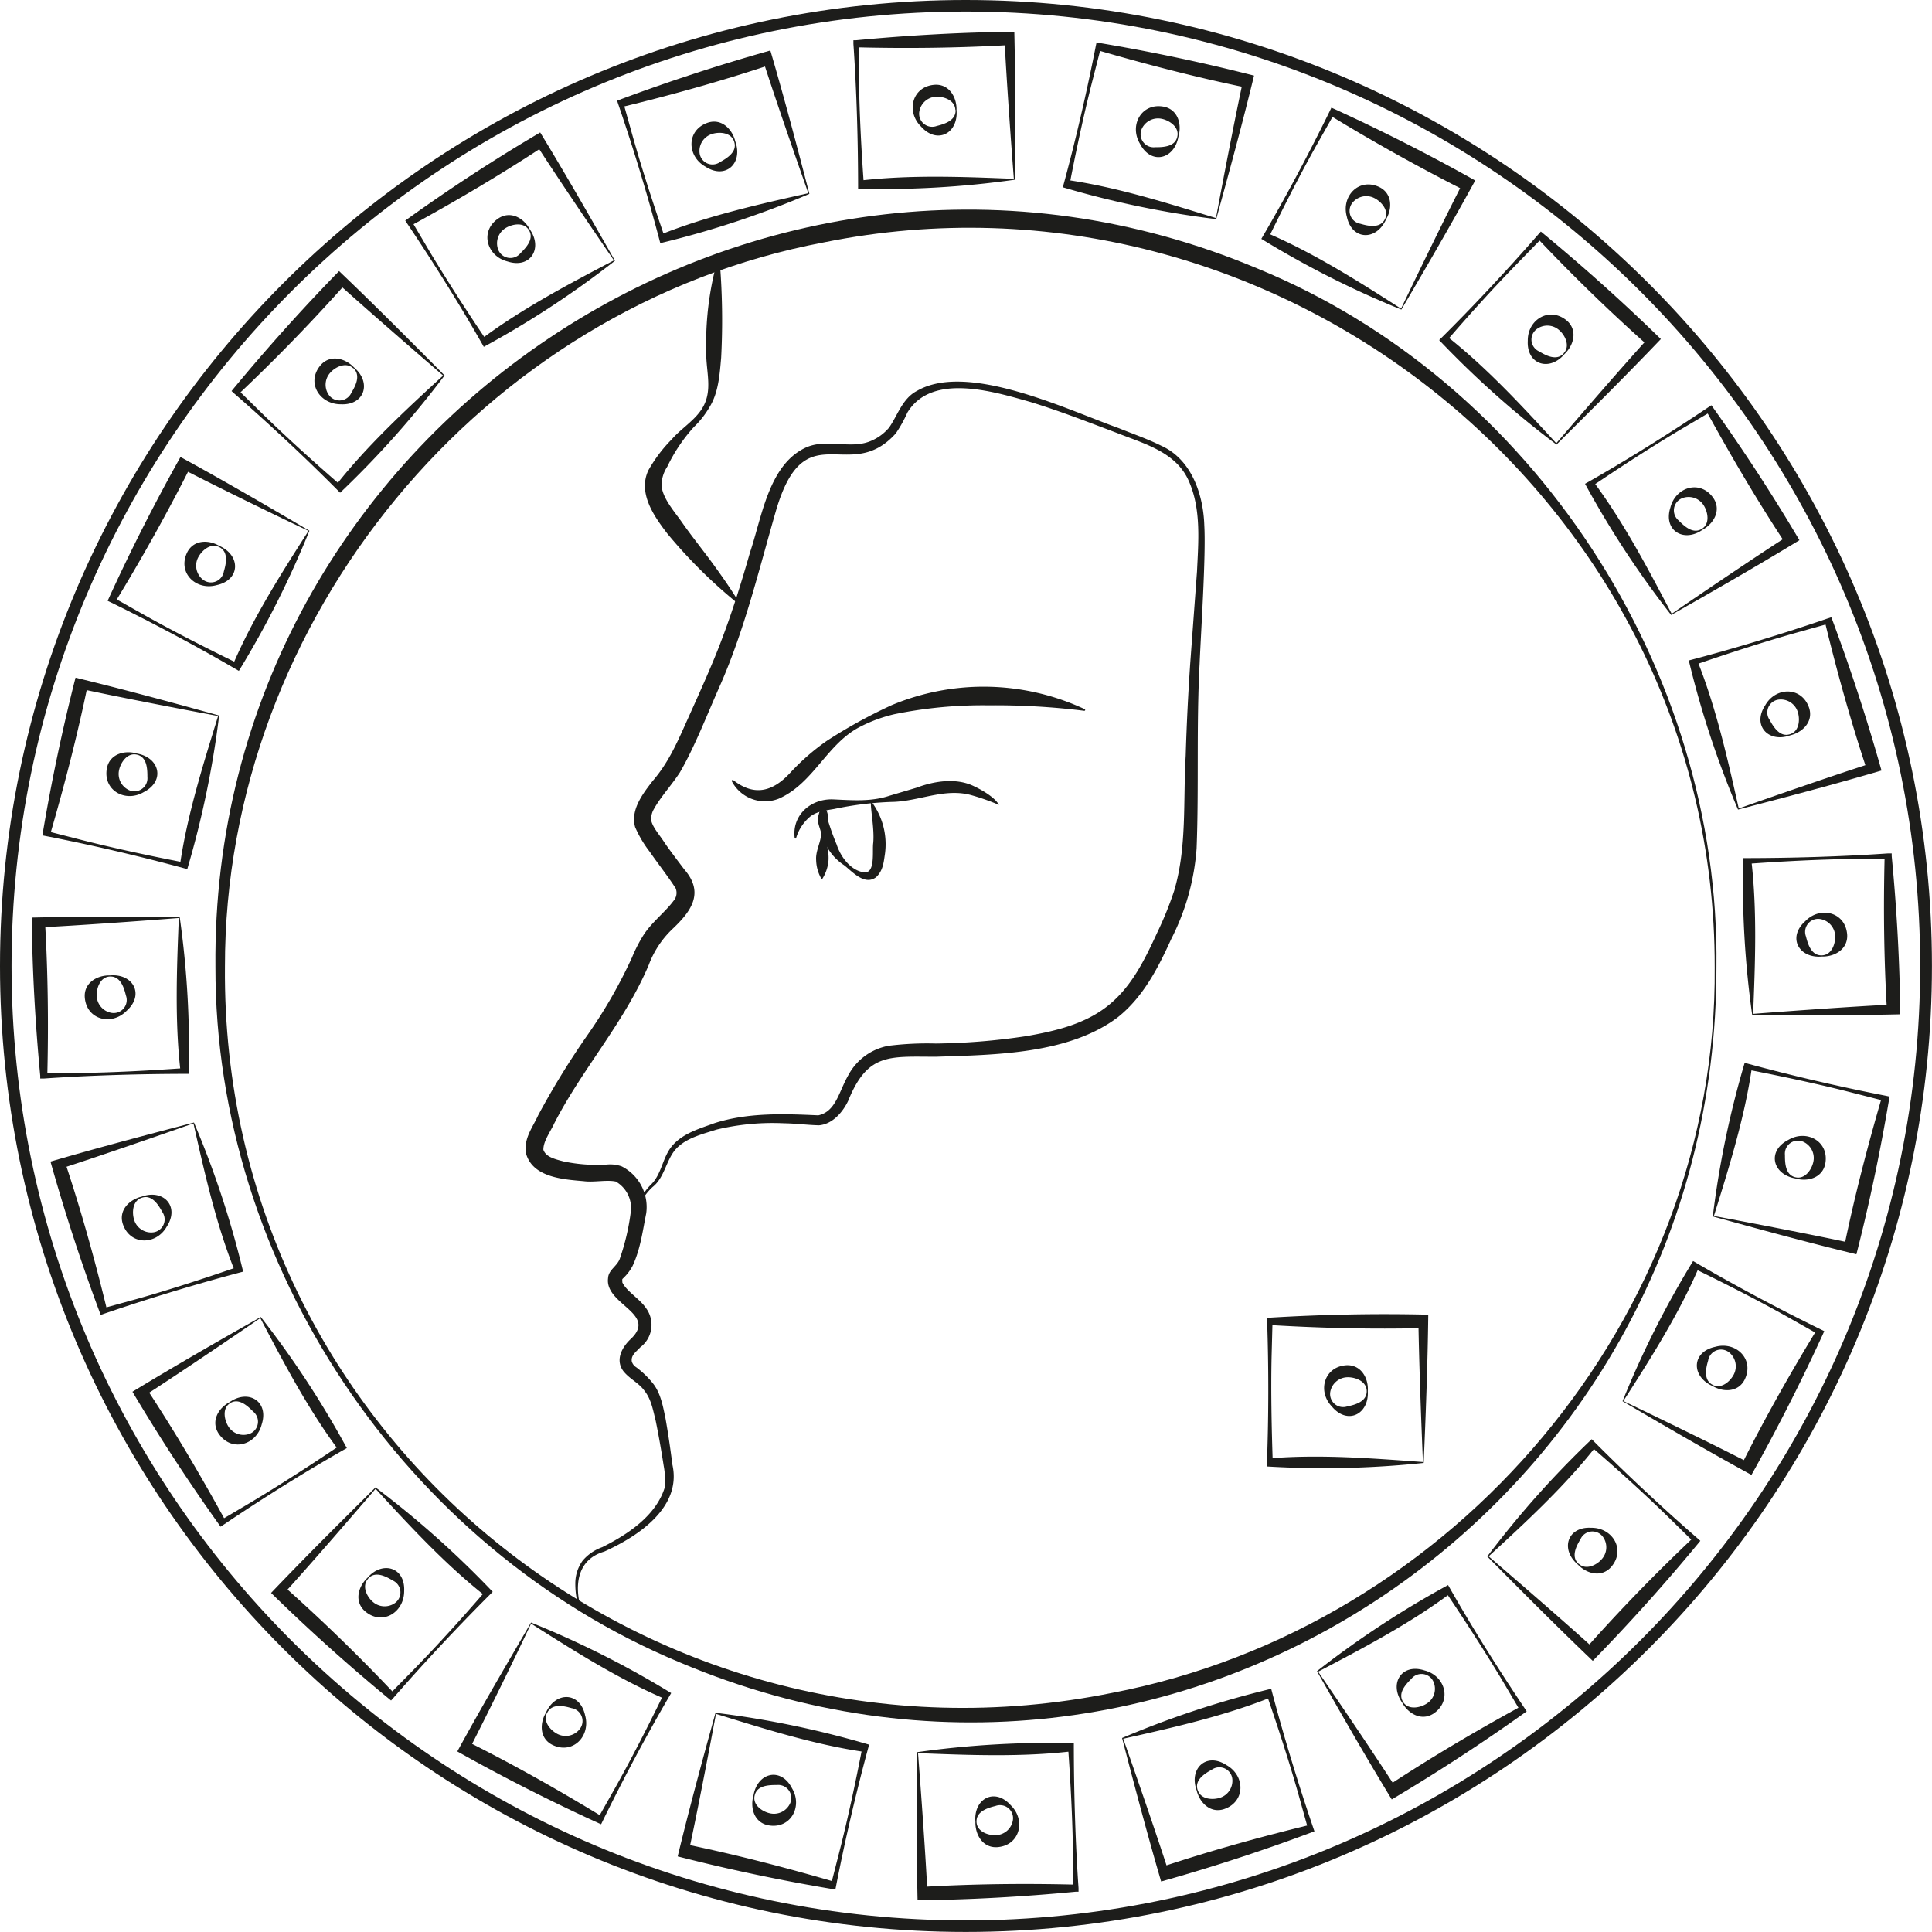 <svg id="Layer_1" data-name="Layer 1" xmlns="http://www.w3.org/2000/svg" viewBox="0 0 333.33 333.33"><defs><style>.cls-1{fill:#1d1d1b;}</style></defs><path class="cls-1" d="M168.67,314.94c-.36-4,3.31-6,6.1-2.87,2.66,2.59,1.57,7-2.41,7.23-2.49.1-3.75-2.23-3.69-4.36Zm.19,0c.07,1.72,2.09,2.37,3.43,2.28a3.07,3.07,0,0,0,2.83-2.5,2.25,2.25,0,0,0-3-2.53c-1.36.33-3.33.95-3.26,2.75Z" transform="translate(-0.38 -0.6)"/><path class="cls-1" d="M158.65,302.9a163.84,163.84,0,0,1,27-1.54c0,8.14.25,16.91.81,25l0,.62-.48,0c-9.08.87-18.17,1.38-27.29,1.48-.19-8.51-.17-17.28-.1-25.63Zm.12.17c.54,7,1.29,17.34,1.63,24.23l-.88-1.15c8.82-.52,17.64-.61,26.48-.39l-.44.66-.06-6.09c-.07-5.87-.42-12.37-.84-18.25l.53.69c-8.63,1-17.7.65-26.42.3Z" transform="translate(-0.38 -0.6)"/><path class="cls-1" d="M130.39,310.33c.68-3.92,4.74-4.91,6.64-1.19,1.9,3.19-.3,7.16-4.2,6.36-2.43-.55-3.05-3.13-2.44-5.17Zm.19.05c-.39,1.68,1.4,2.83,2.72,3.09a3.07,3.07,0,0,0,3.38-1.69,2.25,2.25,0,0,0-2.25-3.21c-1.39,0-3.45.05-3.85,1.81Z" transform="translate(-0.38 -0.6)"/><path class="cls-1" d="M123.83,296.11a163.25,163.25,0,0,1,26.5,5.5c-2.15,7.85-4.14,16.4-5.7,24.39l-.12.6-.47-.07q-13.5-2.26-26.74-5.64c2-8.27,4.3-16.74,6.53-24.78Zm.08.19c-1.3,6.94-3.25,17.08-4.71,23.83l-.54-1.34c8.64,1.78,17.19,4,25.67,6.47l-.59.53,1.51-5.9c1.45-5.69,2.8-12.05,3.92-17.85l.33.82c-8.61-1.25-17.27-4-25.59-6.56Z" transform="translate(-0.38 -0.6)"/><path class="cls-1" d="M94.61,296c1.67-3.61,5.85-3.52,6.72.56,1,3.58-2.14,6.84-5.7,5.06-2.21-1.15-2.14-3.81-1-5.62Zm.17.09c-.81,1.53.62,3.1,1.83,3.7a3.08,3.08,0,0,0,3.7-.76A2.25,2.25,0,0,0,99,295.31c-1.33-.39-3.35-.84-4.19.75Z" transform="translate(-0.38 -0.6)"/><path class="cls-1" d="M92,280.54a162.84,162.84,0,0,1,24.18,12.17c-4.11,7-8.24,14.76-11.82,22.08l-.27.55-.44-.19q-12.45-5.68-24.37-12.37c4.08-7.47,8.49-15,12.72-22.24Zm0,.2c-3,6.36-7.56,15.66-10.71,21.8l-.19-1.43c7.9,3.95,15.59,8.29,23.13,12.89l-.71.36,3-5.31c2.87-5.12,5.82-10.92,8.4-16.22l.11.86c-8-3.43-15.65-8.29-23-12.95Z" transform="translate(-0.38 -0.6)"/><path class="cls-1" d="M63.76,272.84c2.55-3,6.56-1.89,6.35,2.28,0,3.72-3.84,6.05-6.82,3.41-1.83-1.69-1.08-4.23.47-5.69Zm.14.13c-1.17,1.27-.2,3.15.81,4a3.07,3.07,0,0,0,3.77.23,2.25,2.25,0,0,0-.33-3.91c-1.19-.72-3-1.68-4.25-.36Z" transform="translate(-0.38 -0.6)"/><path class="cls-1" d="M65.19,257.24a164.42,164.42,0,0,1,20.2,18C79.6,281,73.61,287.39,68.27,293.53l-.42.46-.37-.3Q56.94,285,47.15,275.43c5.87-6.16,12.09-12.34,18-18.19Zm0,.21c-4.59,5.35-11.35,13.17-16,18.28l.19-1.43c6.6,5.86,12.91,12,19,18.44l-.78.16,4.27-4.35c4.09-4.2,8.44-9,12.31-13.5l-.12.87c-6.83-5.39-13-12.06-18.89-18.47Z" transform="translate(-0.38 -0.6)"/><path class="cls-1" d="M40,242.51c3.25-2.29,6.82-.12,5.53,3.85-.91,3.6-5.27,4.85-7.46,1.53-1.34-2.11,0-4.37,1.93-5.38Zm.1.17c-1.47.91-1,3-.27,4.11A3.07,3.07,0,0,0,43.38,248a2.24,2.24,0,0,0,.68-3.86c-1-1-2.48-2.4-4-1.44Z" transform="translate(-0.38 -0.6)"/><path class="cls-1" d="M45.37,227.82a162.94,162.94,0,0,1,14.85,22.62c-7.07,4-14.52,8.67-21.27,13.22l-.52.34-.27-.39q-7.95-11.15-14.93-22.89c7.28-4.43,14.88-8.79,22.14-12.9Zm-.08.19c-5.82,4-14.37,9.78-20.17,13.52l.56-1.33c4.85,7.37,9.35,15,13.58,22.73l-.8-.05,5.25-3.1c5-3,10.5-6.55,15.38-9.85l-.33.81c-5.21-7-9.42-15-13.47-22.73Z" transform="translate(-0.38 -0.6)"/><path class="cls-1" d="M24.81,207.06c3.74-1.37,6.62,1.65,4.35,5.15-1.81,3.24-6.35,3.32-7.6-.46-.75-2.38,1.18-4.2,3.25-4.69Zm.06.18c-1.66.51-1.76,2.63-1.32,3.91a3.07,3.07,0,0,0,3.15,2.08,2.25,2.25,0,0,0,1.66-3.56c-.66-1.22-1.78-3-3.49-2.43Z" transform="translate(-0.38 -0.6)"/><path class="cls-1" d="M33.84,194.26A162.51,162.51,0,0,1,42.33,220c-7.87,2.07-16.27,4.62-24,7.26l-.58.2-.17-.45q-4.78-12.81-8.49-26c8.17-2.39,16.65-4.63,24.72-6.73Zm-.12.17c-6.66,2.34-16.42,5.72-23,7.84l.88-1.15c2.79,8.38,5.16,16.89,7.24,25.47l-.76-.25L24,224.71c5.65-1.59,11.84-3.61,17.42-5.54l-.54.7c-3.22-8.08-5.21-16.93-7.12-25.44Z" transform="translate(-0.38 -0.6)"/><path class="cls-1" d="M19.35,168.89c4-.36,6,3.31,2.88,6.1-2.59,2.66-7,1.57-7.23-2.41-.11-2.49,2.23-3.75,4.35-3.69Zm0,.19c-1.72.07-2.37,2.09-2.28,3.43a3.07,3.07,0,0,0,2.5,2.83,2.25,2.25,0,0,0,2.53-3c-.33-1.36-.95-3.33-2.75-3.26Z" transform="translate(-0.38 -0.6)"/><path class="cls-1" d="M31.39,158.87a162.76,162.76,0,0,1,1.55,27c-8.14,0-16.91.25-25,.81l-.62,0,0-.48c-.86-9.08-1.37-18.17-1.47-27.29,8.51-.19,17.28-.17,25.62-.1Zm-.16.12c-7,.54-17.34,1.29-24.23,1.63l1.15-.88c.51,8.82.61,17.64.39,26.48l-.66-.44,6.09-.06c5.87-.07,12.37-.42,18.25-.84l-.7.53c-1-8.63-.64-17.7-.29-26.42Z" transform="translate(-0.38 -0.6)"/><path class="cls-1" d="M24,130.61c3.93.68,4.92,4.74,1.2,6.64-3.19,1.9-7.16-.3-6.36-4.2.54-2.43,3.13-3.05,5.16-2.44Zm0,.19c-1.68-.39-2.83,1.4-3.09,2.72a3.07,3.07,0,0,0,1.68,3.38,2.25,2.25,0,0,0,3.22-2.25c0-1.39-.06-3.45-1.81-3.85Z" transform="translate(-0.38 -0.6)"/><path class="cls-1" d="M38.19,124.05a163.25,163.25,0,0,1-5.5,26.5c-7.85-2.15-16.4-4.14-24.39-5.7l-.61-.12.08-.47q2.27-13.5,5.64-26.74c8.27,2,16.73,4.3,24.78,6.53Zm-.19.08c-6.94-1.3-17.09-3.25-23.83-4.71l1.33-.54c-1.78,8.64-4,17.19-6.46,25.67L8.51,144l5.9,1.51c5.68,1.45,12.05,2.8,17.84,3.92l-.81.33c1.25-8.61,4-17.27,6.56-25.59Z" transform="translate(-0.38 -0.6)"/><path class="cls-1" d="M38.33,94.83c3.61,1.67,3.51,5.85-.57,6.72-3.57,1-6.84-2.14-5.06-5.7,1.16-2.21,3.82-2.14,5.63-1Zm-.1.17c-1.52-.81-3.09.62-3.69,1.83a3.07,3.07,0,0,0,.76,3.7A2.25,2.25,0,0,0,39,99.19c.39-1.33.84-3.35-.76-4.19Z" transform="translate(-0.38 -0.6)"/><path class="cls-1" d="M53.76,92.17a163.81,163.81,0,0,1-12.17,24.18c-7-4.11-14.77-8.24-22.08-11.82l-.56-.27.2-.44q5.69-12.45,12.37-24.37C39,83.53,46.57,87.94,53.76,92.17Zm-.2,0c-6.36-3-15.66-7.56-21.8-10.71l1.43-.19c-4,7.9-8.29,15.59-12.89,23.13l-.36-.71,5.31,3c5.11,2.87,10.92,5.82,16.22,8.4l-.87.11c3.44-8,8.29-15.65,13-23Z" transform="translate(-0.38 -0.6)"/><path class="cls-1" d="M61.46,64c3.05,2.55,1.88,6.56-2.29,6.35-3.71,0-6.05-3.84-3.41-6.82,1.69-1.83,4.24-1.08,5.7.47Zm-.14.14c-1.26-1.17-3.15-.2-4,.81a3.07,3.07,0,0,0-.22,3.77A2.25,2.25,0,0,0,61,68.37c.72-1.19,1.67-3,.35-4.25Z" transform="translate(-0.38 -0.6)"/><path class="cls-1" d="M77.06,65.41a163.68,163.68,0,0,1-18,20.2c-5.72-5.79-12.13-11.78-18.27-17.12l-.46-.42.3-.37q8.72-10.55,18.25-20.33c6.16,5.87,12.34,12.09,18.2,18Zm-.21,0C71.5,60.79,63.68,54,58.57,49.4l1.43.19c-5.87,6.6-12,12.91-18.44,19l-.16-.78,4.35,4.27c4.2,4.09,9,8.44,13.5,12.31l-.87-.12c5.38-6.83,12.06-13,18.47-18.89Z" transform="translate(-0.38 -0.6)"/><path class="cls-1" d="M91.79,40.18c2.28,3.25.12,6.82-3.85,5.53-3.6-.91-4.86-5.27-1.53-7.46,2.1-1.34,4.37,0,5.38,1.93Zm-.17.1c-.92-1.47-3-1-4.11-.27a3.08,3.08,0,0,0-1.2,3.59,2.25,2.25,0,0,0,3.87.68c1-1,2.4-2.48,1.44-4Z" transform="translate(-0.38 -0.6)"/><path class="cls-1" d="M106.48,45.59A162.45,162.45,0,0,1,83.85,60.44c-4-7.07-8.67-14.51-13.21-21.27l-.34-.52.38-.27q11.14-8,22.9-14.93c4.43,7.28,8.79,14.88,12.9,22.14Zm-.19-.08c-4-5.82-9.78-14.37-13.52-20.17l1.33.56c-7.37,4.85-15,9.35-22.73,13.58l0-.8,3.1,5.25c3,5,6.54,10.5,9.85,15.38L83.56,59c7-5.21,15-9.42,22.73-13.47Z" transform="translate(-0.38 -0.6)"/><path class="cls-1" d="M127.24,25c1.37,3.74-1.65,6.62-5.15,4.35-3.24-1.81-3.32-6.35.45-7.6,2.38-.75,4.21,1.18,4.7,3.25Zm-.19.06c-.5-1.66-2.62-1.76-3.9-1.32a3.06,3.06,0,0,0-2.08,3.15,2.24,2.24,0,0,0,3.55,1.66c1.22-.66,3-1.78,2.43-3.49Z" transform="translate(-0.38 -0.6)"/><path class="cls-1" d="M140,34.06a161.84,161.84,0,0,1-25.7,8.49c-2.06-7.87-4.61-16.26-7.26-24l-.19-.58.44-.17q12.83-4.78,26-8.49c2.4,8.17,4.64,16.65,6.73,24.72Zm-.16-.12c-2.34-6.66-5.73-16.42-7.84-23l1.14.88c-8.38,2.79-16.88,5.16-25.47,7.24l.25-.75,1.64,5.86c1.59,5.65,3.61,11.84,5.53,17.42l-.69-.54c8.08-3.22,16.93-5.21,25.44-7.12Z" transform="translate(-0.38 -0.6)"/><path class="cls-1" d="M165.41,19.57c.35,4-3.31,6-6.1,2.88-2.67-2.59-1.57-7,2.4-7.23,2.5-.11,3.76,2.23,3.7,4.35Zm-.2,0c-.06-1.72-2.08-2.37-3.42-2.28A3.07,3.07,0,0,0,159,19.8a2.25,2.25,0,0,0,3,2.53c1.35-.33,3.32-.95,3.25-2.75Z" transform="translate(-0.38 -0.6)"/><path class="cls-1" d="M175.43,31.61a162.76,162.76,0,0,1-27,1.55c0-8.14-.25-16.91-.81-25l0-.62.47,0c9.08-.86,18.18-1.37,27.29-1.47.2,8.51.18,17.28.11,25.62Zm-.13-.16c-.54-7-1.28-17.34-1.62-24.23l.87,1.15c-8.81.51-17.64.61-26.47.39l.44-.66.06,6.09c.07,5.87.42,12.37.84,18.25l-.54-.7c8.64-1,17.71-.64,26.42-.29Z" transform="translate(-0.38 -0.6)"/><path class="cls-1" d="M203.69,24.18c-.69,3.93-4.74,4.92-6.64,1.2-1.9-3.19.3-7.16,4.2-6.36,2.43.54,3.05,3.13,2.44,5.16Zm-.19,0c.39-1.68-1.4-2.83-2.72-3.09a3.07,3.07,0,0,0-3.38,1.68A2.25,2.25,0,0,0,199.65,26c1.39,0,3.45-.05,3.85-1.81Z" transform="translate(-0.38 -0.6)"/><path class="cls-1" d="M210.25,38.41a163,163,0,0,1-26.5-5.5c2.15-7.85,4.13-16.4,5.69-24.39l.13-.61L190,8q13.5,2.26,26.74,5.64c-2,8.27-4.31,16.73-6.53,24.78Zm-.08-.19c1.3-6.94,3.25-17.09,4.7-23.83l.55,1.33c-8.64-1.78-17.19-4-25.67-6.46l.59-.53-1.51,5.9c-1.45,5.68-2.8,12-3.92,17.84l-.33-.81c8.6,1.25,17.26,4,25.59,6.56Z" transform="translate(-0.38 -0.6)"/><path class="cls-1" d="M239.47,38.55c-1.68,3.61-5.85,3.52-6.72-.57-1-3.57,2.14-6.84,5.7-5.06,2.21,1.16,2.14,3.82,1,5.63Zm-.17-.1c.81-1.52-.62-3.09-1.83-3.69a3.07,3.07,0,0,0-3.7.76,2.25,2.25,0,0,0,1.34,3.69c1.33.39,3.35.84,4.19-.76Z" transform="translate(-0.38 -0.6)"/><path class="cls-1" d="M242.13,54A163.32,163.32,0,0,1,218,41.81c4.11-7,8.24-14.77,11.82-22.08l.27-.56.44.2q12.44,5.68,24.37,12.37c-4.09,7.47-8.49,15.05-12.72,22.24Zm0-.2c3.05-6.36,7.56-15.66,10.71-21.8l.18,1.43c-7.89-4-15.58-8.29-23.12-12.89l.71-.36-3,5.31c-2.88,5.12-5.82,10.92-8.4,16.22l-.12-.87c8,3.44,15.66,8.29,23,13Z" transform="translate(-0.38 -0.6)"/><path class="cls-1" d="M270.31,61.68c-2.55,3.05-6.56,1.88-6.34-2.29-.05-3.71,3.83-6,6.81-3.41,1.84,1.69,1.08,4.24-.47,5.7Zm-.14-.14c1.18-1.26.21-3.15-.81-4a3.06,3.06,0,0,0-3.76-.22,2.24,2.24,0,0,0,.33,3.91c1.19.72,3,1.68,4.24.35Z" transform="translate(-0.38 -0.6)"/><path class="cls-1" d="M268.89,77.28a163.77,163.77,0,0,1-20.21-18c5.79-5.72,11.78-12.13,17.13-18.27l.41-.46.37.3q10.56,8.72,20.34,18.25c-5.88,6.16-12.1,12.34-18,18.2Zm0-.21c4.6-5.35,11.36-13.17,16-18.28l-.19,1.43c-6.6-5.87-12.91-12-19-18.44l.78-.16L262.22,46c-4.1,4.2-8.45,9-12.31,13.5l.12-.87c6.82,5.38,13,12.06,18.88,18.47Z" transform="translate(-0.38 -0.6)"/><path class="cls-1" d="M294.12,92c-3.25,2.28-6.82.12-5.54-3.85.91-3.6,5.28-4.86,7.47-1.53,1.33,2.1-.06,4.37-1.93,5.38Zm-.1-.17c1.46-.92,1-3,.26-4.11a3.07,3.07,0,0,0-3.58-1.2A2.26,2.26,0,0,0,290,90.4c1,1,2.49,2.4,4,1.44Z" transform="translate(-0.38 -0.6)"/><path class="cls-1" d="M288.71,106.7a163.42,163.42,0,0,1-14.86-22.63c7.08-4,14.52-8.67,21.28-13.21l.51-.34.28.38Q303.85,82,310.84,93.8c-7.27,4.43-14.87,8.79-22.13,12.9Zm.07-.19c5.83-4,14.38-9.78,20.18-13.52l-.56,1.33c-4.85-7.37-9.35-15-13.58-22.73l.8,0-5.25,3.1c-5.05,3-10.5,6.54-15.39,9.85l.34-.81c5.2,7,9.41,15,13.46,22.73Z" transform="translate(-0.38 -0.6)"/><path class="cls-1" d="M309.27,127.46c-3.74,1.37-6.63-1.65-4.35-5.15,1.81-3.24,6.34-3.32,7.6.45.75,2.39-1.18,4.21-3.25,4.7Zm-.06-.19c1.65-.5,1.76-2.62,1.32-3.9a3.06,3.06,0,0,0-3.15-2.08,2.24,2.24,0,0,0-1.66,3.55c.66,1.22,1.78,3,3.49,2.43Z" transform="translate(-0.38 -0.6)"/><path class="cls-1" d="M300.23,140.25a162.82,162.82,0,0,1-8.48-25.7c7.87-2.06,16.26-4.61,24-7.26l.59-.19.17.44q4.78,12.83,8.49,26c-8.17,2.4-16.65,4.64-24.73,6.73Zm.13-.16c6.65-2.34,16.42-5.73,23-7.84l-.89,1.14c-2.78-8.38-5.15-16.88-7.23-25.47l.75.25-5.86,1.64c-5.65,1.59-11.84,3.61-17.42,5.53l.54-.69c3.22,8.08,5.21,16.93,7.12,25.44Z" transform="translate(-0.38 -0.6)"/><path class="cls-1" d="M314.72,165.63c-4,.35-6-3.31-2.87-6.1,2.59-2.67,7-1.57,7.23,2.4.1,2.5-2.23,3.76-4.36,3.7Zm0-.2c1.72-.06,2.37-2.08,2.28-3.42a3.07,3.07,0,0,0-2.5-2.83,2.24,2.24,0,0,0-2.53,3c.33,1.35.95,3.32,2.75,3.25Z" transform="translate(-0.38 -0.6)"/><path class="cls-1" d="M302.68,175.65a163.84,163.84,0,0,1-1.54-27c8.14,0,16.91-.25,25-.81l.62,0,0,.47c.87,9.08,1.38,18.18,1.48,27.29-8.51.2-17.28.18-25.63.11Zm.17-.13c7-.54,17.34-1.28,24.23-1.62l-1.15.87c-.52-8.81-.61-17.64-.39-26.47l.66.44-6.09.06c-5.87.07-12.37.42-18.25.84l.69-.54c1,8.64.65,17.71.3,26.42Z" transform="translate(-0.38 -0.6)"/><path class="cls-1" d="M310.11,203.91c-3.92-.69-4.91-4.74-1.19-6.64,3.19-1.9,7.16.3,6.36,4.2-.55,2.43-3.13,3.05-5.17,2.44Zm.05-.19c1.68.39,2.83-1.4,3.09-2.72a3.07,3.07,0,0,0-1.69-3.38,2.25,2.25,0,0,0-3.22,2.25c0,1.39.06,3.45,1.82,3.85Z" transform="translate(-0.38 -0.6)"/><path class="cls-1" d="M295.89,210.47a163,163,0,0,1,5.5-26.5c7.85,2.15,16.4,4.13,24.39,5.69l.6.13-.07.47c-1.52,9-3.38,17.91-5.64,26.74-8.28-2-16.74-4.31-24.78-6.53Zm.19-.08c6.93,1.3,17.08,3.25,23.83,4.7l-1.34.55c1.78-8.64,4-17.19,6.47-25.67l.53.59-5.9-1.51c-5.69-1.45-12.06-2.8-17.85-3.92l.81-.33c-1.24,8.6-3.95,17.26-6.55,25.59Z" transform="translate(-0.38 -0.6)"/><path class="cls-1" d="M295.75,239.69c-3.61-1.68-3.52-5.85.56-6.72,3.58-1,6.84,2.14,5.06,5.7-1.15,2.21-3.81,2.14-5.62,1Zm.09-.17c1.53.81,3.1-.62,3.7-1.83a3.08,3.08,0,0,0-.76-3.7,2.25,2.25,0,0,0-3.69,1.34c-.39,1.33-.84,3.35.75,4.19Z" transform="translate(-0.38 -0.6)"/><path class="cls-1" d="M280.32,242.35a162.36,162.36,0,0,1,12.17-24.18c7,4.11,14.76,8.24,22.08,11.82l.55.27-.19.44q-5.69,12.44-12.37,24.37c-7.47-4.09-15.05-8.49-22.24-12.72Zm.2,0c6.36,3.05,15.66,7.56,21.8,10.71l-1.43.18c3.95-7.89,8.29-15.58,12.89-23.12l.36.71-5.31-3c-5.12-2.88-10.92-5.82-16.22-8.4l.86-.12c-3.43,8-8.29,15.66-13,23Z" transform="translate(-0.38 -0.6)"/><path class="cls-1" d="M272.62,270.54c-3.05-2.56-1.89-6.57,2.28-6.35,3.72-.05,6.05,3.84,3.41,6.81-1.69,1.84-4.23,1.08-5.69-.46Zm.13-.15c1.27,1.18,3.15.21,4-.81a3.06,3.06,0,0,0,.23-3.76,2.24,2.24,0,0,0-3.91.33c-.72,1.19-1.68,3-.36,4.24Z" transform="translate(-0.38 -0.6)"/><path class="cls-1" d="M257,269.11a164.42,164.42,0,0,1,18-20.2c5.73,5.78,12.14,11.78,18.28,17.12l.46.41-.3.37q-8.72,10.56-18.26,20.34c-6.16-5.88-12.34-12.09-18.19-18Zm.21,0c5.35,4.6,13.17,11.36,18.28,16l-1.43-.19c5.86-6.6,12-12.91,18.44-19l.16.78-4.35-4.27c-4.2-4.1-9-8.45-13.5-12.31l.87.12c-5.39,6.83-12.06,13-18.47,18.88Z" transform="translate(-0.38 -0.6)"/><path class="cls-1" d="M242.29,294.34c-2.29-3.25-.12-6.82,3.85-5.54,3.6.91,4.85,5.28,1.53,7.47-2.11,1.33-4.37-.06-5.38-1.93Zm.17-.1c.91,1.46,3,1,4.11.26a3,3,0,0,0,1.19-3.58,2.25,2.25,0,0,0-3.86-.69c-1,1-2.4,2.49-1.44,4Z" transform="translate(-0.38 -0.6)"/><path class="cls-1" d="M227.6,288.93a163.92,163.92,0,0,1,22.62-14.86c4,7.08,8.67,14.52,13.22,21.28l.34.51-.39.28q-11.14,7.94-22.89,14.92c-4.43-7.27-8.79-14.87-12.9-22.13Zm.19.07c4,5.83,9.78,14.38,13.52,20.18l-1.33-.56c7.37-4.85,15-9.35,22.73-13.58l0,.8-3.1-5.25c-3-5-6.55-10.5-9.85-15.39l.81.34c-7,5.2-15,9.41-22.73,13.46Z" transform="translate(-0.38 -0.6)"/><path class="cls-1" d="M206.84,309.49c-1.37-3.74,1.65-6.63,5.15-4.35,3.24,1.81,3.32,6.34-.46,7.6-2.38.75-4.2-1.18-4.69-3.25Zm.18-.06c.51,1.65,2.63,1.76,3.91,1.32A3.08,3.08,0,0,0,213,307.6a2.25,2.25,0,0,0-3.56-1.66c-1.22.66-3,1.78-2.43,3.49Z" transform="translate(-0.38 -0.6)"/><path class="cls-1" d="M194,300.45a163.5,163.5,0,0,1,25.7-8.48c2.07,7.87,4.62,16.26,7.26,24l.2.59-.45.17q-12.81,4.79-26,8.49c-2.39-8.17-4.63-16.65-6.73-24.73Zm.17.13c2.34,6.65,5.72,16.42,7.84,23l-1.15-.89c8.38-2.78,16.89-5.15,25.47-7.23l-.25.75-1.63-5.86c-1.59-5.65-3.61-11.84-5.54-17.42l.7.54c-8.08,3.22-16.93,5.21-25.44,7.12Z" transform="translate(-0.38 -0.6)"/><path class="cls-1" d="M167,333.92C75.14,333.92.38,259.16.38,167.26S75.14.6,167,.6,333.7,75.36,333.7,167.26,258.94,333.92,167,333.92ZM167,2.59C76.24,2.59,2.37,76.46,2.37,167.26S76.24,331.93,167,331.93s164.67-73.87,164.67-164.67S257.84,2.59,167,2.59Z" transform="translate(-0.38 -0.6)"/><path class="cls-1" d="M296.52,167.42c.16,92.51-93.11,156.3-178.84,120-47.43-19.7-80.23-68.56-80.13-120C36.69,74.75,131.89,11.05,217.29,46.91c47.62,19.5,79.88,69.23,79.23,120.51Zm-.3,0c.14-80.2-75.49-140.83-153.71-125-58.9,11.11-103.4,65.05-103.32,125-.67,81.19,73.89,141.27,153.1,125.25,59-11.33,104.47-64.8,103.93-125.25Z" transform="translate(-0.38 -0.6)"/><path class="cls-1" d="M124.54,45.5a124.62,124.62,0,0,1,.26,16.84c-.25,2.82-.45,6-2,8.49a15.4,15.4,0,0,1-2.69,3.43,28.27,28.27,0,0,0-4.6,6.85,6,6,0,0,0-1,3.26c.22,2.29,2.24,4.48,3.6,6.44s3.57,4.75,5,6.69c1.66,2.27,3.29,4.57,4.76,7a.15.15,0,0,1-.22.19,86.24,86.24,0,0,1-12.11-12c-2.31-3-5.14-7-3.3-10.94a25,25,0,0,1,4-5.31c1.83-2.12,4.5-3.55,5.68-6.11s.45-5.23.32-8.06a33.48,33.48,0,0,1,0-4.25,53.42,53.42,0,0,1,1.95-12.61.15.15,0,0,1,.3,0Z" transform="translate(-0.38 -0.6)"/><path class="cls-1" d="M110.43,208.42a10.33,10.33,0,0,1,2.2-3.38c2-1.88,2-4.86,3.86-6.91s4.64-2.83,7.19-3.76c5.76-1.84,11.95-1.61,17.88-1.34,3.07-.66,3.54-4.1,5.22-7a9.87,9.87,0,0,1,6.91-5,53.87,53.87,0,0,1,8.12-.39,111.74,111.74,0,0,0,15.66-1.28c5-.87,10.1-2.06,14.11-5.28s6.26-7.81,8.45-12.56a60.69,60.69,0,0,0,2.92-7.2c2.24-7.53,1.54-15.49,2-23.34q.24-8,.78-15.92L206.9,99.2c.24-5.15.73-10.63-1.34-15.44-2.15-5.14-7.69-6.57-12.45-8.45-5-1.89-9.89-3.8-14.93-5.35-6.36-1.8-17.05-5.11-21.25,1.83a22.22,22.22,0,0,1-2,3.59c-8.07,9-15.71-3.85-20.71,13.47-2.94,10.18-5.42,20.63-9.77,30.38-2,4.5-4.26,10.33-6.76,14.62-1.42,2.2-3.32,4.21-4.51,6.37a3.27,3.27,0,0,0-.43,2c.27,1.15,1.4,2.41,2.17,3.59s2.72,3.73,3.52,4.79c3.63,4.16,1,7.42-2.13,10.37a16.48,16.48,0,0,0-4,6.11C108.11,177,100.84,185,96,194.43c-.64,1.41-1.9,3.06-1.87,4.55.44,1.25,2,1.61,3.47,2a27.82,27.82,0,0,0,7.53.54,5.93,5.93,0,0,1,2.52.32,7.87,7.87,0,0,1,4.22,8.11c-.62,3.07-1,6.18-2.35,9.06a8.19,8.19,0,0,1-1.71,2.21l-.06.07a1.35,1.35,0,0,0,0,.34c0,.07,0,.13,0,.22.72,1.55,3,2.82,4.1,4.46a4.85,4.85,0,0,1-1,6.74c-.75.81-1.61,1.36-1.47,2.42a1.7,1.7,0,0,0,.73,1,15.52,15.52,0,0,1,3,2.91c1.3,1.7,1.68,4,2.1,6,.47,2.67.84,5.25,1.18,7.92,1.65,7.38-5.94,12.38-11.77,15-4.4,1.27-5.15,5.38-4.13,9.36a.15.15,0,0,1-.12.18.16.16,0,0,1-.18-.1,13.67,13.67,0,0,1-.55-4,6.65,6.65,0,0,1,1.27-3.89,7.91,7.91,0,0,1,3.38-2.32c4.4-2.2,9.28-5.42,10.78-10.3a13.59,13.59,0,0,0-.18-3.72c-.4-2.57-.86-5.23-1.38-7.77-.46-1.83-.76-3.69-1.92-5.16-1-1.41-2.51-2-3.64-3.39-1.52-2-.18-4.27,1.34-5.65,4.48-4.36-4.6-5.89-4-10.42.07-1.41,1.49-2,2-3.28a39.52,39.52,0,0,0,1.93-8.24,5.25,5.25,0,0,0-2.61-5.15c-1.58-.33-3.77.17-5.51-.06-3.5-.31-8.91-.61-10-4.91-.33-2.56,1.19-4.38,2.14-6.48a138.6,138.6,0,0,1,8.4-13.68,85.11,85.11,0,0,0,7.78-13.53,25.26,25.26,0,0,1,1.92-3.76c1.41-2.26,3.8-4.05,5.24-6a2.09,2.09,0,0,0,.38-2.15c-1.1-1.77-3.26-4.54-4.47-6.31a19.82,19.82,0,0,1-2.53-4.26c-.85-3,1.38-5.84,3-7.94,2.6-3,4.1-6.3,5.75-10,1.86-4.14,4.67-10.29,6.23-14.53,1.86-4.9,3.41-9.93,4.86-15,2-5.92,3.17-14.8,9.32-17.88,3.76-1.92,8.06.36,11.74-1.38a8.19,8.19,0,0,0,2.87-2.15c1.47-2,2.29-5.08,4.88-6.4,8.73-5.05,25.92,3.28,34.79,6.44,2.46,1,5,1.87,7.38,3.06C206,79.9,208,86,208.16,91.26c.3,5.16-.59,18.5-.81,23.88-.57,10.67-.11,21.12-.52,31.84a40.72,40.72,0,0,1-4.38,15.64c-2.24,4.93-4.82,10-9.23,13.5-8.48,6.38-21.18,6.46-31.38,6.8-8,0-11.76-.71-15.12,7.6-.89,1.89-2.69,4.06-5.07,4.23-2.11-.06-3.94-.32-6-.35A41.65,41.65,0,0,0,124,195.49c-2.38.77-5.1,1.39-6.89,3.23s-2,5-4.14,6.68a9.83,9.83,0,0,0-2.27,3.14c-.07.16-.36.06-.28-.12Z" transform="translate(-0.38 -0.6)"/><path class="cls-1" d="M137.49,145.19c-.5-3.95,2.78-6.83,6.65-6.67,3.31.15,6.55.43,9.74-.64l4.65-1.38c3.06-1.16,7-1.78,10.09-.15,1.33.62,3.5,1.93,4.1,3.12a38.06,38.06,0,0,0-4.62-1.64c-4.75-1.39-9.23,1.1-14,1.13a57,57,0,0,0-9.77,1.21c-1.57.27-3,.43-4.12,1.28a7.64,7.64,0,0,0-2.48,3.76c0,.1-.2.08-.2,0Z" transform="translate(-0.38 -0.6)"/><path class="cls-1" d="M142.54,139.59a4.34,4.34,0,0,1,.68,3.17,13.24,13.24,0,0,0-.54,1.57,3.47,3.47,0,0,0,.2,1.58,8.23,8.23,0,0,1,.44,3.18,7,7,0,0,1-1.06,3.13.12.12,0,0,1-.16,0,6.78,6.78,0,0,1-.91-3.22c-.12-1.68.9-3.17.85-4.71-.25-1.12-.8-1.93-.4-3.16a4.27,4.27,0,0,1,.7-1.57.12.12,0,0,1,.2,0Z" transform="translate(-0.38 -0.6)"/><path class="cls-1" d="M142.54,139.59a43.62,43.62,0,0,0,2.19,6.72c.67,2.08,2.4,4.47,4.68,4.79,2.06.29,1.43-3.7,1.63-5.06.23-2.52-.52-5.93-.4-7.25a12.25,12.25,0,0,1,2.42,9.16c-.22,1.42-.31,2.85-1.53,4-2,1.49-4.13-1-5.52-2.08a9,9,0,0,1-3.67-10.25.1.1,0,0,1,.2,0Z" transform="translate(-0.38 -0.6)"/><path class="cls-1" d="M126.87,135.18c3.65,2.88,6.85,2,9.83-1.23a39,39,0,0,1,6.33-5.53,88.16,88.16,0,0,1,11.19-6.16,41.16,41.16,0,0,1,33.28.68.15.15,0,0,1-.09.29,124.06,124.06,0,0,0-16.47-.94,76,76,0,0,0-16.2,1.52,25.47,25.47,0,0,0-5.8,2.1c-5.88,2.9-8.13,9.84-14.23,12.5a6.46,6.46,0,0,1-8.06-3,.15.15,0,0,1,.22-.2Z" transform="translate(-0.38 -0.6)"/><path class="cls-1" d="M236.37,240.62c.22,4-3.51,5.86-6.19,2.66-2.58-2.68-1.32-7,2.65-7.14,2.5,0,3.68,2.36,3.54,4.48Zm-.19,0c0-1.73-2-2.44-3.35-2.4a3.07,3.07,0,0,0-2.91,2.4,2.25,2.25,0,0,0,2.91,2.63c1.37-.28,3.36-.83,3.35-2.63Z" transform="translate(-0.38 -0.6)"/><path class="cls-1" d="M246,253a164.12,164.12,0,0,1-27.06.61c.33-8.14.34-16.91.06-25.05v-.62l.47,0c9.11-.55,18.22-.74,27.33-.52-.1,8.52-.43,17.28-.79,25.61Zm-.12-.16c-.3-7.05-.68-17.38-.78-24.28l.84,1.18c-8.83.21-17.65,0-26.48-.53l.47-.65-.16,6.09c-.13,5.87,0,12.38.2,18.27l-.51-.71c8.67-.72,17.72,0,26.42.63Z" transform="translate(-0.38 -0.6)"/></svg>